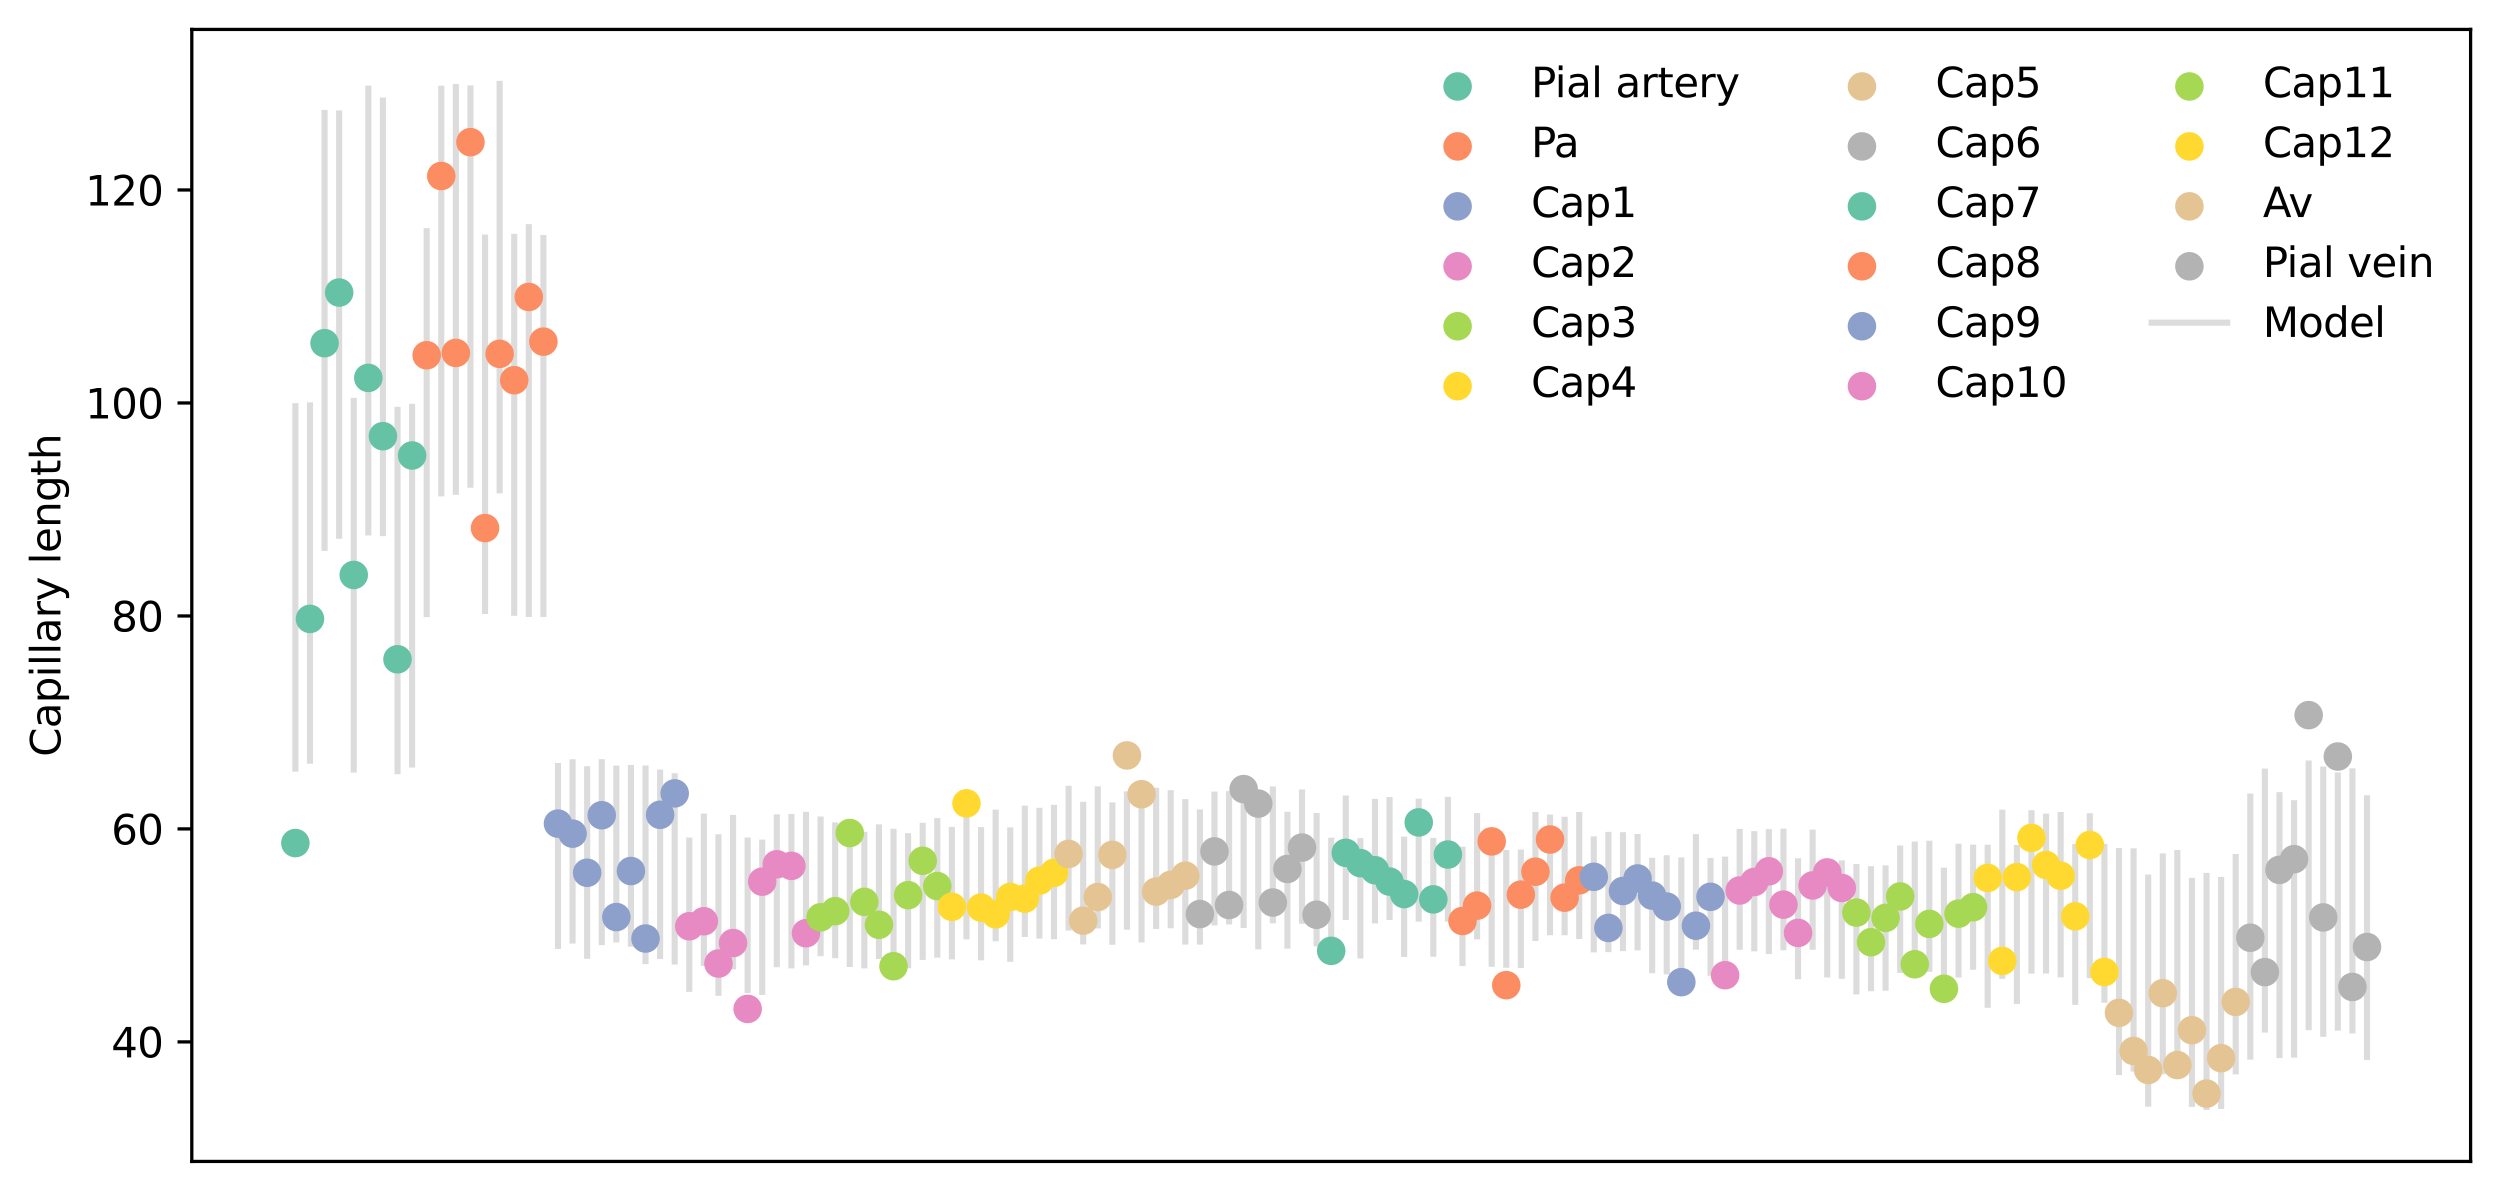 <?xml version="1.0" encoding="utf-8" standalone="no"?>
<!DOCTYPE svg PUBLIC "-//W3C//DTD SVG 1.1//EN"
  "http://www.w3.org/Graphics/SVG/1.1/DTD/svg11.dtd">
<svg xmlns:xlink="http://www.w3.org/1999/xlink" width="612.166pt" height="291.6pt" viewBox="0 0 612.166 291.6" xmlns="http://www.w3.org/2000/svg" version="1.1">
 <defs>
  <style type="text/css">*{stroke-linejoin: round; stroke-linecap: butt}</style>
 </defs>
 <g id="figure_1">
  <g id="patch_1">
   <path d="M 0 291.6 
L 612.166 291.6 
L 612.166 0 
L 0 0 
z
" style="fill: #ffffff"/>
  </g>
  <g id="axes_1">
   <g id="patch_2">
    <path d="M 46.966 284.4 
L 604.966 284.4 
L 604.966 7.2 
L 46.966 7.2 
z
" style="fill: #ffffff"/>
   </g>
   <g id="LineCollection_1">
    <path d="M 72.329 188.961 
L 72.329 98.718 
" clip-path="url(#p7b56c92066)" style="fill: none; stroke: #dcdcdc; stroke-width: 1.5"/>
    <path d="M 75.902 187.021 
L 75.902 98.519 
" clip-path="url(#p7b56c92066)" style="fill: none; stroke: #dcdcdc; stroke-width: 1.5"/>
    <path d="M 79.474 134.911 
L 79.474 26.918 
" clip-path="url(#p7b56c92066)" style="fill: none; stroke: #dcdcdc; stroke-width: 1.5"/>
    <path d="M 83.046 131.933 
L 83.046 27.039 
" clip-path="url(#p7b56c92066)" style="fill: none; stroke: #dcdcdc; stroke-width: 1.5"/>
    <path d="M 86.619 189.177 
L 86.619 97.402 
" clip-path="url(#p7b56c92066)" style="fill: none; stroke: #dcdcdc; stroke-width: 1.5"/>
    <path d="M 90.191 131.115 
L 90.191 20.971 
" clip-path="url(#p7b56c92066)" style="fill: none; stroke: #dcdcdc; stroke-width: 1.5"/>
    <path d="M 93.763 131.281 
L 93.763 23.882 
" clip-path="url(#p7b56c92066)" style="fill: none; stroke: #dcdcdc; stroke-width: 1.5"/>
    <path d="M 97.336 189.568 
L 97.336 99.605 
" clip-path="url(#p7b56c92066)" style="fill: none; stroke: #dcdcdc; stroke-width: 1.5"/>
    <path d="M 100.908 187.962 
L 100.908 98.878 
" clip-path="url(#p7b56c92066)" style="fill: none; stroke: #dcdcdc; stroke-width: 1.5"/>
   </g>
   <g id="LineCollection_2">
    <path d="M 104.48 151.119 
L 104.48 55.865 
" clip-path="url(#p7b56c92066)" style="fill: none; stroke: #dcdcdc; stroke-width: 1.5"/>
    <path d="M 108.053 121.547 
L 108.053 20.979 
" clip-path="url(#p7b56c92066)" style="fill: none; stroke: #dcdcdc; stroke-width: 1.5"/>
    <path d="M 111.625 121.144 
L 111.625 20.567 
" clip-path="url(#p7b56c92066)" style="fill: none; stroke: #dcdcdc; stroke-width: 1.5"/>
    <path d="M 115.197 119.425 
L 115.197 20.917 
" clip-path="url(#p7b56c92066)" style="fill: none; stroke: #dcdcdc; stroke-width: 1.5"/>
    <path d="M 118.77 150.342 
L 118.77 57.436 
" clip-path="url(#p7b56c92066)" style="fill: none; stroke: #dcdcdc; stroke-width: 1.5"/>
    <path d="M 122.342 120.822 
L 122.342 19.8 
" clip-path="url(#p7b56c92066)" style="fill: none; stroke: #dcdcdc; stroke-width: 1.5"/>
    <path d="M 125.914 150.787 
L 125.914 57.273 
" clip-path="url(#p7b56c92066)" style="fill: none; stroke: #dcdcdc; stroke-width: 1.5"/>
    <path d="M 129.487 151.083 
L 129.487 54.883 
" clip-path="url(#p7b56c92066)" style="fill: none; stroke: #dcdcdc; stroke-width: 1.5"/>
    <path d="M 133.059 151.07 
L 133.059 57.553 
" clip-path="url(#p7b56c92066)" style="fill: none; stroke: #dcdcdc; stroke-width: 1.5"/>
   </g>
   <g id="LineCollection_3">
    <path d="M 136.631 232.357 
L 136.631 186.822 
" clip-path="url(#p7b56c92066)" style="fill: none; stroke: #dcdcdc; stroke-width: 1.5"/>
    <path d="M 140.204 231.062 
L 140.204 185.92 
" clip-path="url(#p7b56c92066)" style="fill: none; stroke: #dcdcdc; stroke-width: 1.5"/>
    <path d="M 143.776 234.783 
L 143.776 187.622 
" clip-path="url(#p7b56c92066)" style="fill: none; stroke: #dcdcdc; stroke-width: 1.5"/>
    <path d="M 147.348 231.424 
L 147.348 185.883 
" clip-path="url(#p7b56c92066)" style="fill: none; stroke: #dcdcdc; stroke-width: 1.5"/>
    <path d="M 150.921 230.777 
L 150.921 187.474 
" clip-path="url(#p7b56c92066)" style="fill: none; stroke: #dcdcdc; stroke-width: 1.5"/>
    <path d="M 154.493 231.824 
L 154.493 187.307 
" clip-path="url(#p7b56c92066)" style="fill: none; stroke: #dcdcdc; stroke-width: 1.5"/>
    <path d="M 158.065 236.091 
L 158.065 187.44 
" clip-path="url(#p7b56c92066)" style="fill: none; stroke: #dcdcdc; stroke-width: 1.5"/>
    <path d="M 161.638 234.836 
L 161.638 188.438 
" clip-path="url(#p7b56c92066)" style="fill: none; stroke: #dcdcdc; stroke-width: 1.5"/>
    <path d="M 165.21 236.187 
L 165.21 189.333 
" clip-path="url(#p7b56c92066)" style="fill: none; stroke: #dcdcdc; stroke-width: 1.5"/>
   </g>
   <g id="LineCollection_4">
    <path d="M 168.783 242.881 
L 168.783 205.077 
" clip-path="url(#p7b56c92066)" style="fill: none; stroke: #dcdcdc; stroke-width: 1.5"/>
    <path d="M 172.355 236.52 
L 172.355 199.199 
" clip-path="url(#p7b56c92066)" style="fill: none; stroke: #dcdcdc; stroke-width: 1.5"/>
    <path d="M 175.927 243.842 
L 175.927 204.282 
" clip-path="url(#p7b56c92066)" style="fill: none; stroke: #dcdcdc; stroke-width: 1.5"/>
    <path d="M 179.5 237.39 
L 179.5 199.527 
" clip-path="url(#p7b56c92066)" style="fill: none; stroke: #dcdcdc; stroke-width: 1.5"/>
    <path d="M 183.072 243.146 
L 183.072 205.064 
" clip-path="url(#p7b56c92066)" style="fill: none; stroke: #dcdcdc; stroke-width: 1.5"/>
    <path d="M 186.644 243.631 
L 186.644 205.598 
" clip-path="url(#p7b56c92066)" style="fill: none; stroke: #dcdcdc; stroke-width: 1.5"/>
    <path d="M 190.217 236.834 
L 190.217 199.4 
" clip-path="url(#p7b56c92066)" style="fill: none; stroke: #dcdcdc; stroke-width: 1.5"/>
    <path d="M 193.789 237.132 
L 193.789 199.341 
" clip-path="url(#p7b56c92066)" style="fill: none; stroke: #dcdcdc; stroke-width: 1.5"/>
    <path d="M 197.361 236.4 
L 197.361 198.781 
" clip-path="url(#p7b56c92066)" style="fill: none; stroke: #dcdcdc; stroke-width: 1.5"/>
   </g>
   <g id="LineCollection_5">
    <path d="M 200.934 234.14 
L 200.934 199.94 
" clip-path="url(#p7b56c92066)" style="fill: none; stroke: #dcdcdc; stroke-width: 1.5"/>
    <path d="M 204.506 234.625 
L 204.506 201.368 
" clip-path="url(#p7b56c92066)" style="fill: none; stroke: #dcdcdc; stroke-width: 1.5"/>
    <path d="M 208.078 236.792 
L 208.078 204.103 
" clip-path="url(#p7b56c92066)" style="fill: none; stroke: #dcdcdc; stroke-width: 1.5"/>
    <path d="M 211.651 237.126 
L 211.651 203.686 
" clip-path="url(#p7b56c92066)" style="fill: none; stroke: #dcdcdc; stroke-width: 1.5"/>
    <path d="M 215.223 234.823 
L 215.223 201.846 
" clip-path="url(#p7b56c92066)" style="fill: none; stroke: #dcdcdc; stroke-width: 1.5"/>
    <path d="M 218.795 236.579 
L 218.795 202.953 
" clip-path="url(#p7b56c92066)" style="fill: none; stroke: #dcdcdc; stroke-width: 1.5"/>
    <path d="M 222.368 237.075 
L 222.368 204.027 
" clip-path="url(#p7b56c92066)" style="fill: none; stroke: #dcdcdc; stroke-width: 1.5"/>
    <path d="M 225.94 235.048 
L 225.94 201.482 
" clip-path="url(#p7b56c92066)" style="fill: none; stroke: #dcdcdc; stroke-width: 1.5"/>
    <path d="M 229.512 234.506 
L 229.512 200.323 
" clip-path="url(#p7b56c92066)" style="fill: none; stroke: #dcdcdc; stroke-width: 1.5"/>
   </g>
   <g id="LineCollection_6">
    <path d="M 233.085 234.93 
L 233.085 202.487 
" clip-path="url(#p7b56c92066)" style="fill: none; stroke: #dcdcdc; stroke-width: 1.5"/>
    <path d="M 236.657 230.006 
L 236.657 197.438 
" clip-path="url(#p7b56c92066)" style="fill: none; stroke: #dcdcdc; stroke-width: 1.5"/>
    <path d="M 240.229 235.157 
L 240.229 202.539 
" clip-path="url(#p7b56c92066)" style="fill: none; stroke: #dcdcdc; stroke-width: 1.5"/>
    <path d="M 243.802 230.484 
L 243.802 198.257 
" clip-path="url(#p7b56c92066)" style="fill: none; stroke: #dcdcdc; stroke-width: 1.5"/>
    <path d="M 247.374 235.519 
L 247.374 202.581 
" clip-path="url(#p7b56c92066)" style="fill: none; stroke: #dcdcdc; stroke-width: 1.5"/>
    <path d="M 250.946 229.443 
L 250.946 197.27 
" clip-path="url(#p7b56c92066)" style="fill: none; stroke: #dcdcdc; stroke-width: 1.5"/>
    <path d="M 254.519 229.839 
L 254.519 197.807 
" clip-path="url(#p7b56c92066)" style="fill: none; stroke: #dcdcdc; stroke-width: 1.5"/>
    <path d="M 258.091 229.971 
L 258.091 197.091 
" clip-path="url(#p7b56c92066)" style="fill: none; stroke: #dcdcdc; stroke-width: 1.5"/>
   </g>
   <g id="LineCollection_7">
    <path d="M 261.663 227.854 
L 261.663 192.407 
" clip-path="url(#p7b56c92066)" style="fill: none; stroke: #dcdcdc; stroke-width: 1.5"/>
    <path d="M 265.236 231.256 
L 265.236 196.336 
" clip-path="url(#p7b56c92066)" style="fill: none; stroke: #dcdcdc; stroke-width: 1.5"/>
    <path d="M 268.808 227.343 
L 268.808 192.542 
" clip-path="url(#p7b56c92066)" style="fill: none; stroke: #dcdcdc; stroke-width: 1.5"/>
    <path d="M 272.38 231.353 
L 272.38 196.485 
" clip-path="url(#p7b56c92066)" style="fill: none; stroke: #dcdcdc; stroke-width: 1.5"/>
    <path d="M 275.953 227.667 
L 275.953 193.77 
" clip-path="url(#p7b56c92066)" style="fill: none; stroke: #dcdcdc; stroke-width: 1.5"/>
    <path d="M 279.525 230.778 
L 279.525 196.866 
" clip-path="url(#p7b56c92066)" style="fill: none; stroke: #dcdcdc; stroke-width: 1.5"/>
    <path d="M 283.098 227.464 
L 283.098 192.897 
" clip-path="url(#p7b56c92066)" style="fill: none; stroke: #dcdcdc; stroke-width: 1.5"/>
    <path d="M 286.67 227.301 
L 286.67 193.48 
" clip-path="url(#p7b56c92066)" style="fill: none; stroke: #dcdcdc; stroke-width: 1.5"/>
    <path d="M 290.242 231.301 
L 290.242 195.685 
" clip-path="url(#p7b56c92066)" style="fill: none; stroke: #dcdcdc; stroke-width: 1.5"/>
   </g>
   <g id="LineCollection_8">
    <path d="M 293.815 231.325 
L 293.815 198.188 
" clip-path="url(#p7b56c92066)" style="fill: none; stroke: #dcdcdc; stroke-width: 1.5"/>
    <path d="M 297.387 226.619 
L 297.387 193.824 
" clip-path="url(#p7b56c92066)" style="fill: none; stroke: #dcdcdc; stroke-width: 1.5"/>
    <path d="M 300.959 226.371 
L 300.959 193.715 
" clip-path="url(#p7b56c92066)" style="fill: none; stroke: #dcdcdc; stroke-width: 1.5"/>
    <path d="M 304.532 227.235 
L 304.532 194.01 
" clip-path="url(#p7b56c92066)" style="fill: none; stroke: #dcdcdc; stroke-width: 1.5"/>
    <path d="M 308.104 232.466 
L 308.104 198.643 
" clip-path="url(#p7b56c92066)" style="fill: none; stroke: #dcdcdc; stroke-width: 1.5"/>
    <path d="M 311.676 226.09 
L 311.676 192.581 
" clip-path="url(#p7b56c92066)" style="fill: none; stroke: #dcdcdc; stroke-width: 1.5"/>
    <path d="M 315.249 232.298 
L 315.249 198.769 
" clip-path="url(#p7b56c92066)" style="fill: none; stroke: #dcdcdc; stroke-width: 1.5"/>
    <path d="M 318.821 226.21 
L 318.821 193.318 
" clip-path="url(#p7b56c92066)" style="fill: none; stroke: #dcdcdc; stroke-width: 1.5"/>
    <path d="M 322.393 231.738 
L 322.393 199.076 
" clip-path="url(#p7b56c92066)" style="fill: none; stroke: #dcdcdc; stroke-width: 1.5"/>
   </g>
   <g id="LineCollection_9">
    <path d="M 325.966 234.396 
L 325.966 205.112 
" clip-path="url(#p7b56c92066)" style="fill: none; stroke: #dcdcdc; stroke-width: 1.5"/>
    <path d="M 329.538 225.276 
L 329.538 194.793 
" clip-path="url(#p7b56c92066)" style="fill: none; stroke: #dcdcdc; stroke-width: 1.5"/>
    <path d="M 333.11 234.705 
L 333.11 205.228 
" clip-path="url(#p7b56c92066)" style="fill: none; stroke: #dcdcdc; stroke-width: 1.5"/>
    <path d="M 336.683 226.131 
L 336.683 195.619 
" clip-path="url(#p7b56c92066)" style="fill: none; stroke: #dcdcdc; stroke-width: 1.5"/>
    <path d="M 340.255 225.259 
L 340.255 195.174 
" clip-path="url(#p7b56c92066)" style="fill: none; stroke: #dcdcdc; stroke-width: 1.5"/>
    <path d="M 343.827 234.325 
L 343.827 204.854 
" clip-path="url(#p7b56c92066)" style="fill: none; stroke: #dcdcdc; stroke-width: 1.5"/>
    <path d="M 347.4 225.69 
L 347.4 195.572 
" clip-path="url(#p7b56c92066)" style="fill: none; stroke: #dcdcdc; stroke-width: 1.5"/>
    <path d="M 350.972 234.273 
L 350.972 205.166 
" clip-path="url(#p7b56c92066)" style="fill: none; stroke: #dcdcdc; stroke-width: 1.5"/>
    <path d="M 354.544 225.701 
L 354.544 195.124 
" clip-path="url(#p7b56c92066)" style="fill: none; stroke: #dcdcdc; stroke-width: 1.5"/>
   </g>
   <g id="LineCollection_10">
    <path d="M 358.117 236.554 
L 358.117 207.326 
" clip-path="url(#p7b56c92066)" style="fill: none; stroke: #dcdcdc; stroke-width: 1.5"/>
    <path d="M 361.689 230.03 
L 361.689 199.086 
" clip-path="url(#p7b56c92066)" style="fill: none; stroke: #dcdcdc; stroke-width: 1.5"/>
    <path d="M 365.261 236.744 
L 365.261 207.338 
" clip-path="url(#p7b56c92066)" style="fill: none; stroke: #dcdcdc; stroke-width: 1.5"/>
    <path d="M 368.834 236.958 
L 368.834 208.121 
" clip-path="url(#p7b56c92066)" style="fill: none; stroke: #dcdcdc; stroke-width: 1.5"/>
    <path d="M 372.406 237.028 
L 372.406 208.017 
" clip-path="url(#p7b56c92066)" style="fill: none; stroke: #dcdcdc; stroke-width: 1.5"/>
    <path d="M 375.978 230.42 
L 375.978 198.835 
" clip-path="url(#p7b56c92066)" style="fill: none; stroke: #dcdcdc; stroke-width: 1.5"/>
    <path d="M 379.551 229.011 
L 379.551 199.456 
" clip-path="url(#p7b56c92066)" style="fill: none; stroke: #dcdcdc; stroke-width: 1.5"/>
    <path d="M 383.123 229.008 
L 383.123 199.992 
" clip-path="url(#p7b56c92066)" style="fill: none; stroke: #dcdcdc; stroke-width: 1.5"/>
    <path d="M 386.695 229.932 
L 386.695 198.811 
" clip-path="url(#p7b56c92066)" style="fill: none; stroke: #dcdcdc; stroke-width: 1.5"/>
   </g>
   <g id="LineCollection_11">
    <path d="M 390.268 233.203 
L 390.268 204.792 
" clip-path="url(#p7b56c92066)" style="fill: none; stroke: #dcdcdc; stroke-width: 1.5"/>
    <path d="M 393.84 233.141 
L 393.84 203.699 
" clip-path="url(#p7b56c92066)" style="fill: none; stroke: #dcdcdc; stroke-width: 1.5"/>
    <path d="M 397.412 232.904 
L 397.412 203.779 
" clip-path="url(#p7b56c92066)" style="fill: none; stroke: #dcdcdc; stroke-width: 1.5"/>
    <path d="M 400.985 232.705 
L 400.985 204.223 
" clip-path="url(#p7b56c92066)" style="fill: none; stroke: #dcdcdc; stroke-width: 1.5"/>
    <path d="M 404.557 238.323 
L 404.557 210.035 
" clip-path="url(#p7b56c92066)" style="fill: none; stroke: #dcdcdc; stroke-width: 1.5"/>
    <path d="M 408.13 238.6 
L 408.13 209.433 
" clip-path="url(#p7b56c92066)" style="fill: none; stroke: #dcdcdc; stroke-width: 1.5"/>
    <path d="M 411.702 238.439 
L 411.702 209.949 
" clip-path="url(#p7b56c92066)" style="fill: none; stroke: #dcdcdc; stroke-width: 1.5"/>
    <path d="M 415.274 232.564 
L 415.274 204.251 
" clip-path="url(#p7b56c92066)" style="fill: none; stroke: #dcdcdc; stroke-width: 1.5"/>
    <path d="M 418.847 238.931 
L 418.847 210.085 
" clip-path="url(#p7b56c92066)" style="fill: none; stroke: #dcdcdc; stroke-width: 1.5"/>
   </g>
   <g id="LineCollection_12">
    <path d="M 422.419 239.843 
L 422.419 209.759 
" clip-path="url(#p7b56c92066)" style="fill: none; stroke: #dcdcdc; stroke-width: 1.5"/>
    <path d="M 425.991 232.567 
L 425.991 202.963 
" clip-path="url(#p7b56c92066)" style="fill: none; stroke: #dcdcdc; stroke-width: 1.5"/>
    <path d="M 429.564 232.942 
L 429.564 203.523 
" clip-path="url(#p7b56c92066)" style="fill: none; stroke: #dcdcdc; stroke-width: 1.5"/>
    <path d="M 433.136 233.625 
L 433.136 203.022 
" clip-path="url(#p7b56c92066)" style="fill: none; stroke: #dcdcdc; stroke-width: 1.5"/>
    <path d="M 436.708 232.688 
L 436.708 202.907 
" clip-path="url(#p7b56c92066)" style="fill: none; stroke: #dcdcdc; stroke-width: 1.5"/>
    <path d="M 440.281 239.792 
L 440.281 210.168 
" clip-path="url(#p7b56c92066)" style="fill: none; stroke: #dcdcdc; stroke-width: 1.5"/>
    <path d="M 443.853 232.577 
L 443.853 203.134 
" clip-path="url(#p7b56c92066)" style="fill: none; stroke: #dcdcdc; stroke-width: 1.5"/>
    <path d="M 447.425 239.355 
L 447.425 210.457 
" clip-path="url(#p7b56c92066)" style="fill: none; stroke: #dcdcdc; stroke-width: 1.5"/>
    <path d="M 450.998 239.669 
L 450.998 210.662 
" clip-path="url(#p7b56c92066)" style="fill: none; stroke: #dcdcdc; stroke-width: 1.5"/>
   </g>
   <g id="LineCollection_13">
    <path d="M 454.57 243.516 
L 454.57 211.551 
" clip-path="url(#p7b56c92066)" style="fill: none; stroke: #dcdcdc; stroke-width: 1.5"/>
    <path d="M 458.142 242.714 
L 458.142 212.108 
" clip-path="url(#p7b56c92066)" style="fill: none; stroke: #dcdcdc; stroke-width: 1.5"/>
    <path d="M 461.715 242.592 
L 461.715 211.887 
" clip-path="url(#p7b56c92066)" style="fill: none; stroke: #dcdcdc; stroke-width: 1.5"/>
    <path d="M 465.287 238.233 
L 465.287 207.024 
" clip-path="url(#p7b56c92066)" style="fill: none; stroke: #dcdcdc; stroke-width: 1.5"/>
    <path d="M 468.859 237.574 
L 468.859 206.07 
" clip-path="url(#p7b56c92066)" style="fill: none; stroke: #dcdcdc; stroke-width: 1.5"/>
    <path d="M 472.432 237.969 
L 472.432 205.873 
" clip-path="url(#p7b56c92066)" style="fill: none; stroke: #dcdcdc; stroke-width: 1.5"/>
    <path d="M 476.004 243.275 
L 476.004 212.459 
" clip-path="url(#p7b56c92066)" style="fill: none; stroke: #dcdcdc; stroke-width: 1.5"/>
    <path d="M 479.576 239.362 
L 479.576 206.596 
" clip-path="url(#p7b56c92066)" style="fill: none; stroke: #dcdcdc; stroke-width: 1.5"/>
    <path d="M 483.149 237.458 
L 483.149 206.819 
" clip-path="url(#p7b56c92066)" style="fill: none; stroke: #dcdcdc; stroke-width: 1.5"/>
   </g>
   <g id="LineCollection_14">
    <path d="M 486.721 246.779 
L 486.721 206.847 
" clip-path="url(#p7b56c92066)" style="fill: none; stroke: #dcdcdc; stroke-width: 1.5"/>
    <path d="M 490.293 239.698 
L 490.293 198.261 
" clip-path="url(#p7b56c92066)" style="fill: none; stroke: #dcdcdc; stroke-width: 1.5"/>
    <path d="M 493.866 245.867 
L 493.866 206.903 
" clip-path="url(#p7b56c92066)" style="fill: none; stroke: #dcdcdc; stroke-width: 1.5"/>
    <path d="M 497.438 238.423 
L 497.438 198.383 
" clip-path="url(#p7b56c92066)" style="fill: none; stroke: #dcdcdc; stroke-width: 1.5"/>
    <path d="M 501.01 238.389 
L 501.01 199.219 
" clip-path="url(#p7b56c92066)" style="fill: none; stroke: #dcdcdc; stroke-width: 1.5"/>
    <path d="M 504.583 239.332 
L 504.583 198.827 
" clip-path="url(#p7b56c92066)" style="fill: none; stroke: #dcdcdc; stroke-width: 1.5"/>
    <path d="M 508.155 246.065 
L 508.155 206.66 
" clip-path="url(#p7b56c92066)" style="fill: none; stroke: #dcdcdc; stroke-width: 1.5"/>
    <path d="M 511.727 239.535 
L 511.727 199.134 
" clip-path="url(#p7b56c92066)" style="fill: none; stroke: #dcdcdc; stroke-width: 1.5"/>
    <path d="M 515.3 245.557 
L 515.3 206.637 
" clip-path="url(#p7b56c92066)" style="fill: none; stroke: #dcdcdc; stroke-width: 1.5"/>
   </g>
   <g id="LineCollection_15">
    <path d="M 518.872 263.255 
L 518.872 207.654 
" clip-path="url(#p7b56c92066)" style="fill: none; stroke: #dcdcdc; stroke-width: 1.5"/>
    <path d="M 522.444 262.382 
L 522.444 207.725 
" clip-path="url(#p7b56c92066)" style="fill: none; stroke: #dcdcdc; stroke-width: 1.5"/>
    <path d="M 526.017 270.988 
L 526.017 214.138 
" clip-path="url(#p7b56c92066)" style="fill: none; stroke: #dcdcdc; stroke-width: 1.5"/>
    <path d="M 529.589 263.049 
L 529.589 208.966 
" clip-path="url(#p7b56c92066)" style="fill: none; stroke: #dcdcdc; stroke-width: 1.5"/>
    <path d="M 533.162 263.251 
L 533.162 208.144 
" clip-path="url(#p7b56c92066)" style="fill: none; stroke: #dcdcdc; stroke-width: 1.5"/>
    <path d="M 536.734 271.057 
L 536.734 214.95 
" clip-path="url(#p7b56c92066)" style="fill: none; stroke: #dcdcdc; stroke-width: 1.5"/>
    <path d="M 540.306 271.8 
L 540.306 213.736 
" clip-path="url(#p7b56c92066)" style="fill: none; stroke: #dcdcdc; stroke-width: 1.5"/>
    <path d="M 543.879 271.54 
L 543.879 214.72 
" clip-path="url(#p7b56c92066)" style="fill: none; stroke: #dcdcdc; stroke-width: 1.5"/>
    <path d="M 547.451 263.088 
L 547.451 209.121 
" clip-path="url(#p7b56c92066)" style="fill: none; stroke: #dcdcdc; stroke-width: 1.5"/>
   </g>
   <g id="LineCollection_16">
    <path d="M 551.023 259.477 
L 551.023 194.315 
" clip-path="url(#p7b56c92066)" style="fill: none; stroke: #dcdcdc; stroke-width: 1.5"/>
    <path d="M 554.596 252.846 
L 554.596 188.212 
" clip-path="url(#p7b56c92066)" style="fill: none; stroke: #dcdcdc; stroke-width: 1.5"/>
    <path d="M 558.168 259.096 
L 558.168 193.96 
" clip-path="url(#p7b56c92066)" style="fill: none; stroke: #dcdcdc; stroke-width: 1.5"/>
    <path d="M 561.74 258.991 
L 561.74 195.945 
" clip-path="url(#p7b56c92066)" style="fill: none; stroke: #dcdcdc; stroke-width: 1.5"/>
    <path d="M 565.313 252.264 
L 565.313 186.232 
" clip-path="url(#p7b56c92066)" style="fill: none; stroke: #dcdcdc; stroke-width: 1.5"/>
    <path d="M 568.885 253.885 
L 568.885 187.695 
" clip-path="url(#p7b56c92066)" style="fill: none; stroke: #dcdcdc; stroke-width: 1.5"/>
    <path d="M 572.457 252.373 
L 572.457 189.158 
" clip-path="url(#p7b56c92066)" style="fill: none; stroke: #dcdcdc; stroke-width: 1.5"/>
    <path d="M 576.03 253.064 
L 576.03 188.142 
" clip-path="url(#p7b56c92066)" style="fill: none; stroke: #dcdcdc; stroke-width: 1.5"/>
    <path d="M 579.602 259.574 
L 579.602 194.738 
" clip-path="url(#p7b56c92066)" style="fill: none; stroke: #dcdcdc; stroke-width: 1.5"/>
   </g>
   <g id="PathCollection_1">
    <defs>
     <path id="m3720775d80" d="M 0 3 
C 0.796 3 1.559 2.684 2.121 2.121 
C 2.684 1.559 3 0.796 3 0 
C 3 -0.796 2.684 -1.559 2.121 -2.121 
C 1.559 -2.684 0.796 -3 0 -3 
C -0.796 -3 -1.559 -2.684 -2.121 -2.121 
C -2.684 -1.559 -3 -0.796 -3 0 
C -3 0.796 -2.684 1.559 -2.121 2.121 
C -1.559 2.684 -0.796 3 0 3 
z
" style="stroke: #66c2a5"/>
    </defs>
    <g clip-path="url(#p7b56c92066)">
     <use xlink:href="#m3720775d80" x="86.619" y="140.785" style="fill: #66c2a5; stroke: #66c2a5"/>
     <use xlink:href="#m3720775d80" x="100.908" y="111.535" style="fill: #66c2a5; stroke: #66c2a5"/>
     <use xlink:href="#m3720775d80" x="97.336" y="161.435" style="fill: #66c2a5; stroke: #66c2a5"/>
     <use xlink:href="#m3720775d80" x="93.763" y="106.809" style="fill: #66c2a5; stroke: #66c2a5"/>
     <use xlink:href="#m3720775d80" x="72.329" y="206.442" style="fill: #66c2a5; stroke: #66c2a5"/>
     <use xlink:href="#m3720775d80" x="90.191" y="92.532" style="fill: #66c2a5; stroke: #66c2a5"/>
     <use xlink:href="#m3720775d80" x="83.046" y="71.631" style="fill: #66c2a5; stroke: #66c2a5"/>
     <use xlink:href="#m3720775d80" x="79.474" y="84.032" style="fill: #66c2a5; stroke: #66c2a5"/>
     <use xlink:href="#m3720775d80" x="75.902" y="151.548" style="fill: #66c2a5; stroke: #66c2a5"/>
    </g>
   </g>
   <g id="PathCollection_2">
    <defs>
     <path id="m1d39be2927" d="M 0 3 
C 0.796 3 1.559 2.684 2.121 2.121 
C 2.684 1.559 3 0.796 3 0 
C 3 -0.796 2.684 -1.559 2.121 -2.121 
C 1.559 -2.684 0.796 -3 0 -3 
C -0.796 -3 -1.559 -2.684 -2.121 -2.121 
C -2.684 -1.559 -3 -0.796 -3 0 
C -3 0.796 -2.684 1.559 -2.121 2.121 
C -1.559 2.684 -0.796 3 0 3 
z
" style="stroke: #fc8d62"/>
    </defs>
    <g clip-path="url(#p7b56c92066)">
     <use xlink:href="#m1d39be2927" x="129.487" y="72.718" style="fill: #fc8d62; stroke: #fc8d62"/>
     <use xlink:href="#m1d39be2927" x="133.059" y="83.656" style="fill: #fc8d62; stroke: #fc8d62"/>
     <use xlink:href="#m1d39be2927" x="125.914" y="93.101" style="fill: #fc8d62; stroke: #fc8d62"/>
     <use xlink:href="#m1d39be2927" x="122.342" y="86.647" style="fill: #fc8d62; stroke: #fc8d62"/>
     <use xlink:href="#m1d39be2927" x="118.77" y="129.307" style="fill: #fc8d62; stroke: #fc8d62"/>
     <use xlink:href="#m1d39be2927" x="115.197" y="34.812" style="fill: #fc8d62; stroke: #fc8d62"/>
     <use xlink:href="#m1d39be2927" x="111.625" y="86.419" style="fill: #fc8d62; stroke: #fc8d62"/>
     <use xlink:href="#m1d39be2927" x="108.053" y="43.101" style="fill: #fc8d62; stroke: #fc8d62"/>
     <use xlink:href="#m1d39be2927" x="104.48" y="86.99" style="fill: #fc8d62; stroke: #fc8d62"/>
    </g>
   </g>
   <g id="PathCollection_3">
    <defs>
     <path id="m2c53bdc6f1" d="M 0 3 
C 0.796 3 1.559 2.684 2.121 2.121 
C 2.684 1.559 3 0.796 3 0 
C 3 -0.796 2.684 -1.559 2.121 -2.121 
C 1.559 -2.684 0.796 -3 0 -3 
C -0.796 -3 -1.559 -2.684 -2.121 -2.121 
C -2.684 -1.559 -3 -0.796 -3 0 
C -3 0.796 -2.684 1.559 -2.121 2.121 
C -1.559 2.684 -0.796 3 0 3 
z
" style="stroke: #8da0cb"/>
    </defs>
    <g clip-path="url(#p7b56c92066)">
     <use xlink:href="#m2c53bdc6f1" x="140.204" y="204.132" style="fill: #8da0cb; stroke: #8da0cb"/>
     <use xlink:href="#m2c53bdc6f1" x="136.631" y="201.677" style="fill: #8da0cb; stroke: #8da0cb"/>
     <use xlink:href="#m2c53bdc6f1" x="154.493" y="213.287" style="fill: #8da0cb; stroke: #8da0cb"/>
     <use xlink:href="#m2c53bdc6f1" x="143.776" y="213.709" style="fill: #8da0cb; stroke: #8da0cb"/>
     <use xlink:href="#m2c53bdc6f1" x="147.348" y="199.625" style="fill: #8da0cb; stroke: #8da0cb"/>
     <use xlink:href="#m2c53bdc6f1" x="165.21" y="194.272" style="fill: #8da0cb; stroke: #8da0cb"/>
     <use xlink:href="#m2c53bdc6f1" x="158.065" y="229.812" style="fill: #8da0cb; stroke: #8da0cb"/>
     <use xlink:href="#m2c53bdc6f1" x="161.638" y="199.514" style="fill: #8da0cb; stroke: #8da0cb"/>
     <use xlink:href="#m2c53bdc6f1" x="150.921" y="224.559" style="fill: #8da0cb; stroke: #8da0cb"/>
    </g>
   </g>
   <g id="PathCollection_4">
    <defs>
     <path id="m35ffded7c9" d="M 0 3 
C 0.796 3 1.559 2.684 2.121 2.121 
C 2.684 1.559 3 0.796 3 0 
C 3 -0.796 2.684 -1.559 2.121 -2.121 
C 1.559 -2.684 0.796 -3 0 -3 
C -0.796 -3 -1.559 -2.684 -2.121 -2.121 
C -2.684 -1.559 -3 -0.796 -3 0 
C -3 0.796 -2.684 1.559 -2.121 2.121 
C -1.559 2.684 -0.796 3 0 3 
z
" style="stroke: #e78ac3"/>
    </defs>
    <g clip-path="url(#p7b56c92066)">
     <use xlink:href="#m35ffded7c9" x="190.217" y="211.633" style="fill: #e78ac3; stroke: #e78ac3"/>
     <use xlink:href="#m35ffded7c9" x="197.361" y="228.515" style="fill: #e78ac3; stroke: #e78ac3"/>
     <use xlink:href="#m35ffded7c9" x="172.355" y="225.581" style="fill: #e78ac3; stroke: #e78ac3"/>
     <use xlink:href="#m35ffded7c9" x="183.072" y="247.049" style="fill: #e78ac3; stroke: #e78ac3"/>
     <use xlink:href="#m35ffded7c9" x="193.789" y="212.026" style="fill: #e78ac3; stroke: #e78ac3"/>
     <use xlink:href="#m35ffded7c9" x="168.783" y="226.807" style="fill: #e78ac3; stroke: #e78ac3"/>
     <use xlink:href="#m35ffded7c9" x="175.927" y="235.939" style="fill: #e78ac3; stroke: #e78ac3"/>
     <use xlink:href="#m35ffded7c9" x="186.644" y="215.891" style="fill: #e78ac3; stroke: #e78ac3"/>
     <use xlink:href="#m35ffded7c9" x="179.5" y="230.916" style="fill: #e78ac3; stroke: #e78ac3"/>
    </g>
   </g>
   <g id="PathCollection_5">
    <defs>
     <path id="md6aa546987" d="M 0 3 
C 0.796 3 1.559 2.684 2.121 2.121 
C 2.684 1.559 3 0.796 3 0 
C 3 -0.796 2.684 -1.559 2.121 -2.121 
C 1.559 -2.684 0.796 -3 0 -3 
C -0.796 -3 -1.559 -2.684 -2.121 -2.121 
C -2.684 -1.559 -3 -0.796 -3 0 
C -3 0.796 -2.684 1.559 -2.121 2.121 
C -1.559 2.684 -0.796 3 0 3 
z
" style="stroke: #a6d854"/>
    </defs>
    <g clip-path="url(#p7b56c92066)">
     <use xlink:href="#md6aa546987" x="225.94" y="210.786" style="fill: #a6d854; stroke: #a6d854"/>
     <use xlink:href="#md6aa546987" x="229.512" y="216.97" style="fill: #a6d854; stroke: #a6d854"/>
     <use xlink:href="#md6aa546987" x="200.934" y="224.62" style="fill: #a6d854; stroke: #a6d854"/>
     <use xlink:href="#md6aa546987" x="208.078" y="203.98" style="fill: #a6d854; stroke: #a6d854"/>
     <use xlink:href="#md6aa546987" x="204.506" y="223.117" style="fill: #a6d854; stroke: #a6d854"/>
     <use xlink:href="#md6aa546987" x="211.651" y="220.839" style="fill: #a6d854; stroke: #a6d854"/>
     <use xlink:href="#md6aa546987" x="218.795" y="236.596" style="fill: #a6d854; stroke: #a6d854"/>
     <use xlink:href="#md6aa546987" x="222.368" y="219.198" style="fill: #a6d854; stroke: #a6d854"/>
     <use xlink:href="#md6aa546987" x="215.223" y="226.443" style="fill: #a6d854; stroke: #a6d854"/>
    </g>
   </g>
   <g id="PathCollection_6">
    <defs>
     <path id="m9e850136be" d="M 0 3 
C 0.796 3 1.559 2.684 2.121 2.121 
C 2.684 1.559 3 0.796 3 0 
C 3 -0.796 2.684 -1.559 2.121 -2.121 
C 1.559 -2.684 0.796 -3 0 -3 
C -0.796 -3 -1.559 -2.684 -2.121 -2.121 
C -2.684 -1.559 -3 -0.796 -3 0 
C -3 0.796 -2.684 1.559 -2.121 2.121 
C -1.559 2.684 -0.796 3 0 3 
z
" style="stroke: #ffd92f"/>
    </defs>
    <g clip-path="url(#p7b56c92066)">
     <use xlink:href="#m9e850136be" x="243.802" y="223.878" style="fill: #ffd92f; stroke: #ffd92f"/>
     <use xlink:href="#m9e850136be" x="236.657" y="196.714" style="fill: #ffd92f; stroke: #ffd92f"/>
     <use xlink:href="#m9e850136be" x="258.091" y="213.726" style="fill: #ffd92f; stroke: #ffd92f"/>
     <use xlink:href="#m9e850136be" x="247.374" y="219.645" style="fill: #ffd92f; stroke: #ffd92f"/>
     <use xlink:href="#m9e850136be" x="250.946" y="220.043" style="fill: #ffd92f; stroke: #ffd92f"/>
     <use xlink:href="#m9e850136be" x="240.229" y="222.235" style="fill: #ffd92f; stroke: #ffd92f"/>
     <use xlink:href="#m9e850136be" x="233.085" y="222.047" style="fill: #ffd92f; stroke: #ffd92f"/>
     <use xlink:href="#m9e850136be" x="254.519" y="215.651" style="fill: #ffd92f; stroke: #ffd92f"/>
    </g>
   </g>
   <g id="PathCollection_7">
    <defs>
     <path id="m54ea1d0e70" d="M 0 3 
C 0.796 3 1.559 2.684 2.121 2.121 
C 2.684 1.559 3 0.796 3 0 
C 3 -0.796 2.684 -1.559 2.121 -2.121 
C 1.559 -2.684 0.796 -3 0 -3 
C -0.796 -3 -1.559 -2.684 -2.121 -2.121 
C -2.684 -1.559 -3 -0.796 -3 0 
C -3 0.796 -2.684 1.559 -2.121 2.121 
C -1.559 2.684 -0.796 3 0 3 
z
" style="stroke: #e5c494"/>
    </defs>
    <g clip-path="url(#p7b56c92066)">
     <use xlink:href="#m54ea1d0e70" x="261.663" y="209.094" style="fill: #e5c494; stroke: #e5c494"/>
     <use xlink:href="#m54ea1d0e70" x="275.953" y="184.978" style="fill: #e5c494; stroke: #e5c494"/>
     <use xlink:href="#m54ea1d0e70" x="286.67" y="216.676" style="fill: #e5c494; stroke: #e5c494"/>
     <use xlink:href="#m54ea1d0e70" x="290.242" y="214.421" style="fill: #e5c494; stroke: #e5c494"/>
     <use xlink:href="#m54ea1d0e70" x="268.808" y="219.657" style="fill: #e5c494; stroke: #e5c494"/>
     <use xlink:href="#m54ea1d0e70" x="265.236" y="225.444" style="fill: #e5c494; stroke: #e5c494"/>
     <use xlink:href="#m54ea1d0e70" x="272.38" y="209.329" style="fill: #e5c494; stroke: #e5c494"/>
     <use xlink:href="#m54ea1d0e70" x="279.525" y="194.481" style="fill: #e5c494; stroke: #e5c494"/>
     <use xlink:href="#m54ea1d0e70" x="283.098" y="218.333" style="fill: #e5c494; stroke: #e5c494"/>
    </g>
   </g>
   <g id="PathCollection_8">
    <defs>
     <path id="mb53b7a9697" d="M 0 3 
C 0.796 3 1.559 2.684 2.121 2.121 
C 2.684 1.559 3 0.796 3 0 
C 3 -0.796 2.684 -1.559 2.121 -2.121 
C 1.559 -2.684 0.796 -3 0 -3 
C -0.796 -3 -1.559 -2.684 -2.121 -2.121 
C -2.684 -1.559 -3 -0.796 -3 0 
C -3 0.796 -2.684 1.559 -2.121 2.121 
C -1.559 2.684 -0.796 3 0 3 
z
" style="stroke: #b3b3b3"/>
    </defs>
    <g clip-path="url(#p7b56c92066)">
     <use xlink:href="#mb53b7a9697" x="297.387" y="208.481" style="fill: #b3b3b3; stroke: #b3b3b3"/>
     <use xlink:href="#mb53b7a9697" x="304.532" y="193.227" style="fill: #b3b3b3; stroke: #b3b3b3"/>
     <use xlink:href="#mb53b7a9697" x="311.676" y="220.993" style="fill: #b3b3b3; stroke: #b3b3b3"/>
     <use xlink:href="#mb53b7a9697" x="315.249" y="212.778" style="fill: #b3b3b3; stroke: #b3b3b3"/>
     <use xlink:href="#mb53b7a9697" x="300.959" y="221.603" style="fill: #b3b3b3; stroke: #b3b3b3"/>
     <use xlink:href="#mb53b7a9697" x="293.815" y="223.822" style="fill: #b3b3b3; stroke: #b3b3b3"/>
     <use xlink:href="#mb53b7a9697" x="322.393" y="223.989" style="fill: #b3b3b3; stroke: #b3b3b3"/>
     <use xlink:href="#mb53b7a9697" x="308.104" y="196.777" style="fill: #b3b3b3; stroke: #b3b3b3"/>
     <use xlink:href="#mb53b7a9697" x="318.821" y="207.54" style="fill: #b3b3b3; stroke: #b3b3b3"/>
    </g>
   </g>
   <g id="PathCollection_9">
    <g clip-path="url(#p7b56c92066)">
     <use xlink:href="#m3720775d80" x="340.255" y="215.871" style="fill: #66c2a5; stroke: #66c2a5"/>
     <use xlink:href="#m3720775d80" x="347.4" y="201.378" style="fill: #66c2a5; stroke: #66c2a5"/>
     <use xlink:href="#m3720775d80" x="336.683" y="213.088" style="fill: #66c2a5; stroke: #66c2a5"/>
     <use xlink:href="#m3720775d80" x="343.827" y="218.928" style="fill: #66c2a5; stroke: #66c2a5"/>
     <use xlink:href="#m3720775d80" x="354.544" y="209.244" style="fill: #66c2a5; stroke: #66c2a5"/>
     <use xlink:href="#m3720775d80" x="325.966" y="232.829" style="fill: #66c2a5; stroke: #66c2a5"/>
     <use xlink:href="#m3720775d80" x="350.972" y="220.229" style="fill: #66c2a5; stroke: #66c2a5"/>
     <use xlink:href="#m3720775d80" x="333.11" y="211.349" style="fill: #66c2a5; stroke: #66c2a5"/>
     <use xlink:href="#m3720775d80" x="329.538" y="208.833" style="fill: #66c2a5; stroke: #66c2a5"/>
    </g>
   </g>
   <g id="PathCollection_10">
    <g clip-path="url(#p7b56c92066)">
     <use xlink:href="#m1d39be2927" x="383.123" y="219.804" style="fill: #fc8d62; stroke: #fc8d62"/>
     <use xlink:href="#m1d39be2927" x="379.551" y="205.571" style="fill: #fc8d62; stroke: #fc8d62"/>
     <use xlink:href="#m1d39be2927" x="361.689" y="221.754" style="fill: #fc8d62; stroke: #fc8d62"/>
     <use xlink:href="#m1d39be2927" x="372.406" y="219.07" style="fill: #fc8d62; stroke: #fc8d62"/>
     <use xlink:href="#m1d39be2927" x="375.978" y="213.453" style="fill: #fc8d62; stroke: #fc8d62"/>
     <use xlink:href="#m1d39be2927" x="368.834" y="241.234" style="fill: #fc8d62; stroke: #fc8d62"/>
     <use xlink:href="#m1d39be2927" x="358.117" y="225.522" style="fill: #fc8d62; stroke: #fc8d62"/>
     <use xlink:href="#m1d39be2927" x="365.261" y="206.035" style="fill: #fc8d62; stroke: #fc8d62"/>
     <use xlink:href="#m1d39be2927" x="386.695" y="215.556" style="fill: #fc8d62; stroke: #fc8d62"/>
    </g>
   </g>
   <g id="PathCollection_11">
    <g clip-path="url(#p7b56c92066)">
     <use xlink:href="#m2c53bdc6f1" x="393.84" y="227.217" style="fill: #8da0cb; stroke: #8da0cb"/>
     <use xlink:href="#m2c53bdc6f1" x="400.985" y="215.106" style="fill: #8da0cb; stroke: #8da0cb"/>
     <use xlink:href="#m2c53bdc6f1" x="397.412" y="218.175" style="fill: #8da0cb; stroke: #8da0cb"/>
     <use xlink:href="#m2c53bdc6f1" x="418.847" y="219.605" style="fill: #8da0cb; stroke: #8da0cb"/>
     <use xlink:href="#m2c53bdc6f1" x="390.268" y="214.7" style="fill: #8da0cb; stroke: #8da0cb"/>
     <use xlink:href="#m2c53bdc6f1" x="411.702" y="240.495" style="fill: #8da0cb; stroke: #8da0cb"/>
     <use xlink:href="#m2c53bdc6f1" x="408.13" y="221.993" style="fill: #8da0cb; stroke: #8da0cb"/>
     <use xlink:href="#m2c53bdc6f1" x="404.557" y="219.305" style="fill: #8da0cb; stroke: #8da0cb"/>
     <use xlink:href="#m2c53bdc6f1" x="415.274" y="226.68" style="fill: #8da0cb; stroke: #8da0cb"/>
    </g>
   </g>
   <g id="PathCollection_12">
    <g clip-path="url(#p7b56c92066)">
     <use xlink:href="#m35ffded7c9" x="425.991" y="218.052" style="fill: #e78ac3; stroke: #e78ac3"/>
     <use xlink:href="#m35ffded7c9" x="443.853" y="216.815" style="fill: #e78ac3; stroke: #e78ac3"/>
     <use xlink:href="#m35ffded7c9" x="429.564" y="215.966" style="fill: #e78ac3; stroke: #e78ac3"/>
     <use xlink:href="#m35ffded7c9" x="450.998" y="217.437" style="fill: #e78ac3; stroke: #e78ac3"/>
     <use xlink:href="#m35ffded7c9" x="433.136" y="213.345" style="fill: #e78ac3; stroke: #e78ac3"/>
     <use xlink:href="#m35ffded7c9" x="422.419" y="238.794" style="fill: #e78ac3; stroke: #e78ac3"/>
     <use xlink:href="#m35ffded7c9" x="440.281" y="228.431" style="fill: #e78ac3; stroke: #e78ac3"/>
     <use xlink:href="#m35ffded7c9" x="447.425" y="213.621" style="fill: #e78ac3; stroke: #e78ac3"/>
     <use xlink:href="#m35ffded7c9" x="436.708" y="221.519" style="fill: #e78ac3; stroke: #e78ac3"/>
    </g>
   </g>
   <g id="PathCollection_13">
    <g clip-path="url(#p7b56c92066)">
     <use xlink:href="#md6aa546987" x="465.287" y="219.516" style="fill: #a6d854; stroke: #a6d854"/>
     <use xlink:href="#md6aa546987" x="479.576" y="223.728" style="fill: #a6d854; stroke: #a6d854"/>
     <use xlink:href="#md6aa546987" x="468.859" y="236.114" style="fill: #a6d854; stroke: #a6d854"/>
     <use xlink:href="#md6aa546987" x="458.142" y="230.712" style="fill: #a6d854; stroke: #a6d854"/>
     <use xlink:href="#md6aa546987" x="472.432" y="226.231" style="fill: #a6d854; stroke: #a6d854"/>
     <use xlink:href="#md6aa546987" x="476.004" y="242.121" style="fill: #a6d854; stroke: #a6d854"/>
     <use xlink:href="#md6aa546987" x="454.57" y="223.466" style="fill: #a6d854; stroke: #a6d854"/>
     <use xlink:href="#md6aa546987" x="461.715" y="224.754" style="fill: #a6d854; stroke: #a6d854"/>
     <use xlink:href="#md6aa546987" x="483.149" y="222.137" style="fill: #a6d854; stroke: #a6d854"/>
    </g>
   </g>
   <g id="PathCollection_14">
    <g clip-path="url(#p7b56c92066)">
     <use xlink:href="#m9e850136be" x="497.438" y="205.178" style="fill: #ffd92f; stroke: #ffd92f"/>
     <use xlink:href="#m9e850136be" x="501.01" y="211.805" style="fill: #ffd92f; stroke: #ffd92f"/>
     <use xlink:href="#m9e850136be" x="504.583" y="214.446" style="fill: #ffd92f; stroke: #ffd92f"/>
     <use xlink:href="#m9e850136be" x="508.155" y="224.379" style="fill: #ffd92f; stroke: #ffd92f"/>
     <use xlink:href="#m9e850136be" x="490.293" y="235.307" style="fill: #ffd92f; stroke: #ffd92f"/>
     <use xlink:href="#m9e850136be" x="515.3" y="238.012" style="fill: #ffd92f; stroke: #ffd92f"/>
     <use xlink:href="#m9e850136be" x="493.866" y="214.769" style="fill: #ffd92f; stroke: #ffd92f"/>
     <use xlink:href="#m9e850136be" x="486.721" y="214.98" style="fill: #ffd92f; stroke: #ffd92f"/>
     <use xlink:href="#m9e850136be" x="511.727" y="206.913" style="fill: #ffd92f; stroke: #ffd92f"/>
    </g>
   </g>
   <g id="PathCollection_15">
    <g clip-path="url(#p7b56c92066)">
     <use xlink:href="#m54ea1d0e70" x="533.162" y="260.798" style="fill: #e5c494; stroke: #e5c494"/>
     <use xlink:href="#m54ea1d0e70" x="522.444" y="257.352" style="fill: #e5c494; stroke: #e5c494"/>
     <use xlink:href="#m54ea1d0e70" x="547.451" y="245.339" style="fill: #e5c494; stroke: #e5c494"/>
     <use xlink:href="#m54ea1d0e70" x="540.306" y="267.788" style="fill: #e5c494; stroke: #e5c494"/>
     <use xlink:href="#m54ea1d0e70" x="529.589" y="243.204" style="fill: #e5c494; stroke: #e5c494"/>
     <use xlink:href="#m54ea1d0e70" x="526.017" y="261.999" style="fill: #e5c494; stroke: #e5c494"/>
     <use xlink:href="#m54ea1d0e70" x="543.879" y="259.108" style="fill: #e5c494; stroke: #e5c494"/>
     <use xlink:href="#m54ea1d0e70" x="536.734" y="252.264" style="fill: #e5c494; stroke: #e5c494"/>
     <use xlink:href="#m54ea1d0e70" x="518.872" y="248.015" style="fill: #e5c494; stroke: #e5c494"/>
    </g>
   </g>
   <g id="PathCollection_16">
    <g clip-path="url(#p7b56c92066)">
     <use xlink:href="#mb53b7a9697" x="572.457" y="185.247" style="fill: #b3b3b3; stroke: #b3b3b3"/>
     <use xlink:href="#mb53b7a9697" x="554.596" y="238.035" style="fill: #b3b3b3; stroke: #b3b3b3"/>
     <use xlink:href="#mb53b7a9697" x="565.313" y="175.112" style="fill: #b3b3b3; stroke: #b3b3b3"/>
     <use xlink:href="#mb53b7a9697" x="579.602" y="231.89" style="fill: #b3b3b3; stroke: #b3b3b3"/>
     <use xlink:href="#mb53b7a9697" x="568.885" y="224.648" style="fill: #b3b3b3; stroke: #b3b3b3"/>
     <use xlink:href="#mb53b7a9697" x="561.74" y="210.386" style="fill: #b3b3b3; stroke: #b3b3b3"/>
     <use xlink:href="#mb53b7a9697" x="558.168" y="213.002" style="fill: #b3b3b3; stroke: #b3b3b3"/>
     <use xlink:href="#mb53b7a9697" x="551.023" y="229.618" style="fill: #b3b3b3; stroke: #b3b3b3"/>
     <use xlink:href="#mb53b7a9697" x="576.03" y="241.671" style="fill: #b3b3b3; stroke: #b3b3b3"/>
    </g>
   </g>
   <g id="matplotlib.axis_1"/>
   <g id="matplotlib.axis_2">
    <g id="ytick_1">
     <g id="line2d_1">
      <defs>
       <path id="mbfc14488d3" d="M 0 0 
L -3.5 0 
" style="stroke: #000000; stroke-width: 0.8"/>
      </defs>
      <g>
       <use xlink:href="#mbfc14488d3" x="46.966" y="255.122" style="stroke: #000000; stroke-width: 0.8"/>
      </g>
     </g>
     <g id="text_1">
      <!-- 40 -->
      <g transform="translate(27.241 258.921) scale(0.1 -0.1)">
       <defs>
        <path id="DejaVuSans-34" d="M 2419 4116 
L 825 1625 
L 2419 1625 
L 2419 4116 
z
M 2253 4666 
L 3047 4666 
L 3047 1625 
L 3713 1625 
L 3713 1100 
L 3047 1100 
L 3047 0 
L 2419 0 
L 2419 1100 
L 313 1100 
L 313 1709 
L 2253 4666 
z
" transform="scale(0.016)"/>
        <path id="DejaVuSans-30" d="M 2034 4250 
Q 1547 4250 1301 3770 
Q 1056 3291 1056 2328 
Q 1056 1369 1301 889 
Q 1547 409 2034 409 
Q 2525 409 2770 889 
Q 3016 1369 3016 2328 
Q 3016 3291 2770 3770 
Q 2525 4250 2034 4250 
z
M 2034 4750 
Q 2819 4750 3233 4129 
Q 3647 3509 3647 2328 
Q 3647 1150 3233 529 
Q 2819 -91 2034 -91 
Q 1250 -91 836 529 
Q 422 1150 422 2328 
Q 422 3509 836 4129 
Q 1250 4750 2034 4750 
z
" transform="scale(0.016)"/>
       </defs>
       <use xlink:href="#DejaVuSans-34"/>
       <use xlink:href="#DejaVuSans-30" x="63.623"/>
      </g>
     </g>
    </g>
    <g id="ytick_2">
     <g id="line2d_2">
      <g>
       <use xlink:href="#mbfc14488d3" x="46.966" y="202.972" style="stroke: #000000; stroke-width: 0.8"/>
      </g>
     </g>
     <g id="text_2">
      <!-- 60 -->
      <g transform="translate(27.241 206.772) scale(0.1 -0.1)">
       <defs>
        <path id="DejaVuSans-36" d="M 2113 2584 
Q 1688 2584 1439 2293 
Q 1191 2003 1191 1497 
Q 1191 994 1439 701 
Q 1688 409 2113 409 
Q 2538 409 2786 701 
Q 3034 994 3034 1497 
Q 3034 2003 2786 2293 
Q 2538 2584 2113 2584 
z
M 3366 4563 
L 3366 3988 
Q 3128 4100 2886 4159 
Q 2644 4219 2406 4219 
Q 1781 4219 1451 3797 
Q 1122 3375 1075 2522 
Q 1259 2794 1537 2939 
Q 1816 3084 2150 3084 
Q 2853 3084 3261 2657 
Q 3669 2231 3669 1497 
Q 3669 778 3244 343 
Q 2819 -91 2113 -91 
Q 1303 -91 875 529 
Q 447 1150 447 2328 
Q 447 3434 972 4092 
Q 1497 4750 2381 4750 
Q 2619 4750 2861 4703 
Q 3103 4656 3366 4563 
z
" transform="scale(0.016)"/>
       </defs>
       <use xlink:href="#DejaVuSans-36"/>
       <use xlink:href="#DejaVuSans-30" x="63.623"/>
      </g>
     </g>
    </g>
    <g id="ytick_3">
     <g id="line2d_3">
      <g>
       <use xlink:href="#mbfc14488d3" x="46.966" y="150.822" style="stroke: #000000; stroke-width: 0.8"/>
      </g>
     </g>
     <g id="text_3">
      <!-- 80 -->
      <g transform="translate(27.241 154.622) scale(0.1 -0.1)">
       <defs>
        <path id="DejaVuSans-38" d="M 2034 2216 
Q 1584 2216 1326 1975 
Q 1069 1734 1069 1313 
Q 1069 891 1326 650 
Q 1584 409 2034 409 
Q 2484 409 2743 651 
Q 3003 894 3003 1313 
Q 3003 1734 2745 1975 
Q 2488 2216 2034 2216 
z
M 1403 2484 
Q 997 2584 770 2862 
Q 544 3141 544 3541 
Q 544 4100 942 4425 
Q 1341 4750 2034 4750 
Q 2731 4750 3128 4425 
Q 3525 4100 3525 3541 
Q 3525 3141 3298 2862 
Q 3072 2584 2669 2484 
Q 3125 2378 3379 2068 
Q 3634 1759 3634 1313 
Q 3634 634 3220 271 
Q 2806 -91 2034 -91 
Q 1263 -91 848 271 
Q 434 634 434 1313 
Q 434 1759 690 2068 
Q 947 2378 1403 2484 
z
M 1172 3481 
Q 1172 3119 1398 2916 
Q 1625 2713 2034 2713 
Q 2441 2713 2670 2916 
Q 2900 3119 2900 3481 
Q 2900 3844 2670 4047 
Q 2441 4250 2034 4250 
Q 1625 4250 1398 4047 
Q 1172 3844 1172 3481 
z
" transform="scale(0.016)"/>
       </defs>
       <use xlink:href="#DejaVuSans-38"/>
       <use xlink:href="#DejaVuSans-30" x="63.623"/>
      </g>
     </g>
    </g>
    <g id="ytick_4">
     <g id="line2d_4">
      <g>
       <use xlink:href="#mbfc14488d3" x="46.966" y="98.673" style="stroke: #000000; stroke-width: 0.8"/>
      </g>
     </g>
     <g id="text_4">
      <!-- 100 -->
      <g transform="translate(20.878 102.472) scale(0.1 -0.1)">
       <defs>
        <path id="DejaVuSans-31" d="M 794 531 
L 1825 531 
L 1825 4091 
L 703 3866 
L 703 4441 
L 1819 4666 
L 2450 4666 
L 2450 531 
L 3481 531 
L 3481 0 
L 794 0 
L 794 531 
z
" transform="scale(0.016)"/>
       </defs>
       <use xlink:href="#DejaVuSans-31"/>
       <use xlink:href="#DejaVuSans-30" x="63.623"/>
       <use xlink:href="#DejaVuSans-30" x="127.246"/>
      </g>
     </g>
    </g>
    <g id="ytick_5">
     <g id="line2d_5">
      <g>
       <use xlink:href="#mbfc14488d3" x="46.966" y="46.523" style="stroke: #000000; stroke-width: 0.8"/>
      </g>
     </g>
     <g id="text_5">
      <!-- 120 -->
      <g transform="translate(20.878 50.322) scale(0.1 -0.1)">
       <defs>
        <path id="DejaVuSans-32" d="M 1228 531 
L 3431 531 
L 3431 0 
L 469 0 
L 469 531 
Q 828 903 1448 1529 
Q 2069 2156 2228 2338 
Q 2531 2678 2651 2914 
Q 2772 3150 2772 3378 
Q 2772 3750 2511 3984 
Q 2250 4219 1831 4219 
Q 1534 4219 1204 4116 
Q 875 4013 500 3803 
L 500 4441 
Q 881 4594 1212 4672 
Q 1544 4750 1819 4750 
Q 2544 4750 2975 4387 
Q 3406 4025 3406 3419 
Q 3406 3131 3298 2873 
Q 3191 2616 2906 2266 
Q 2828 2175 2409 1742 
Q 1991 1309 1228 531 
z
" transform="scale(0.016)"/>
       </defs>
       <use xlink:href="#DejaVuSans-31"/>
       <use xlink:href="#DejaVuSans-32" x="63.623"/>
       <use xlink:href="#DejaVuSans-30" x="127.246"/>
      </g>
     </g>
    </g>
    <g id="text_6">
     <!-- Capillary length -->
     <g transform="translate(14.798 185.302) rotate(-90) scale(0.1 -0.1)">
      <defs>
       <path id="DejaVuSans-43" d="M 4122 4306 
L 4122 3641 
Q 3803 3938 3442 4084 
Q 3081 4231 2675 4231 
Q 1875 4231 1450 3742 
Q 1025 3253 1025 2328 
Q 1025 1406 1450 917 
Q 1875 428 2675 428 
Q 3081 428 3442 575 
Q 3803 722 4122 1019 
L 4122 359 
Q 3791 134 3420 21 
Q 3050 -91 2638 -91 
Q 1578 -91 968 557 
Q 359 1206 359 2328 
Q 359 3453 968 4101 
Q 1578 4750 2638 4750 
Q 3056 4750 3426 4639 
Q 3797 4528 4122 4306 
z
" transform="scale(0.016)"/>
       <path id="DejaVuSans-61" d="M 2194 1759 
Q 1497 1759 1228 1600 
Q 959 1441 959 1056 
Q 959 750 1161 570 
Q 1363 391 1709 391 
Q 2188 391 2477 730 
Q 2766 1069 2766 1631 
L 2766 1759 
L 2194 1759 
z
M 3341 1997 
L 3341 0 
L 2766 0 
L 2766 531 
Q 2569 213 2275 61 
Q 1981 -91 1556 -91 
Q 1019 -91 701 211 
Q 384 513 384 1019 
Q 384 1609 779 1909 
Q 1175 2209 1959 2209 
L 2766 2209 
L 2766 2266 
Q 2766 2663 2505 2880 
Q 2244 3097 1772 3097 
Q 1472 3097 1187 3025 
Q 903 2953 641 2809 
L 641 3341 
Q 956 3463 1253 3523 
Q 1550 3584 1831 3584 
Q 2591 3584 2966 3190 
Q 3341 2797 3341 1997 
z
" transform="scale(0.016)"/>
       <path id="DejaVuSans-70" d="M 1159 525 
L 1159 -1331 
L 581 -1331 
L 581 3500 
L 1159 3500 
L 1159 2969 
Q 1341 3281 1617 3432 
Q 1894 3584 2278 3584 
Q 2916 3584 3314 3078 
Q 3713 2572 3713 1747 
Q 3713 922 3314 415 
Q 2916 -91 2278 -91 
Q 1894 -91 1617 61 
Q 1341 213 1159 525 
z
M 3116 1747 
Q 3116 2381 2855 2742 
Q 2594 3103 2138 3103 
Q 1681 3103 1420 2742 
Q 1159 2381 1159 1747 
Q 1159 1113 1420 752 
Q 1681 391 2138 391 
Q 2594 391 2855 752 
Q 3116 1113 3116 1747 
z
" transform="scale(0.016)"/>
       <path id="DejaVuSans-69" d="M 603 3500 
L 1178 3500 
L 1178 0 
L 603 0 
L 603 3500 
z
M 603 4863 
L 1178 4863 
L 1178 4134 
L 603 4134 
L 603 4863 
z
" transform="scale(0.016)"/>
       <path id="DejaVuSans-6c" d="M 603 4863 
L 1178 4863 
L 1178 0 
L 603 0 
L 603 4863 
z
" transform="scale(0.016)"/>
       <path id="DejaVuSans-72" d="M 2631 2963 
Q 2534 3019 2420 3045 
Q 2306 3072 2169 3072 
Q 1681 3072 1420 2755 
Q 1159 2438 1159 1844 
L 1159 0 
L 581 0 
L 581 3500 
L 1159 3500 
L 1159 2956 
Q 1341 3275 1631 3429 
Q 1922 3584 2338 3584 
Q 2397 3584 2469 3576 
Q 2541 3569 2628 3553 
L 2631 2963 
z
" transform="scale(0.016)"/>
       <path id="DejaVuSans-79" d="M 2059 -325 
Q 1816 -950 1584 -1140 
Q 1353 -1331 966 -1331 
L 506 -1331 
L 506 -850 
L 844 -850 
Q 1081 -850 1212 -737 
Q 1344 -625 1503 -206 
L 1606 56 
L 191 3500 
L 800 3500 
L 1894 763 
L 2988 3500 
L 3597 3500 
L 2059 -325 
z
" transform="scale(0.016)"/>
       <path id="DejaVuSans-20" transform="scale(0.016)"/>
       <path id="DejaVuSans-65" d="M 3597 1894 
L 3597 1613 
L 953 1613 
Q 991 1019 1311 708 
Q 1631 397 2203 397 
Q 2534 397 2845 478 
Q 3156 559 3463 722 
L 3463 178 
Q 3153 47 2828 -22 
Q 2503 -91 2169 -91 
Q 1331 -91 842 396 
Q 353 884 353 1716 
Q 353 2575 817 3079 
Q 1281 3584 2069 3584 
Q 2775 3584 3186 3129 
Q 3597 2675 3597 1894 
z
M 3022 2063 
Q 3016 2534 2758 2815 
Q 2500 3097 2075 3097 
Q 1594 3097 1305 2825 
Q 1016 2553 972 2059 
L 3022 2063 
z
" transform="scale(0.016)"/>
       <path id="DejaVuSans-6e" d="M 3513 2113 
L 3513 0 
L 2938 0 
L 2938 2094 
Q 2938 2591 2744 2837 
Q 2550 3084 2163 3084 
Q 1697 3084 1428 2787 
Q 1159 2491 1159 1978 
L 1159 0 
L 581 0 
L 581 3500 
L 1159 3500 
L 1159 2956 
Q 1366 3272 1645 3428 
Q 1925 3584 2291 3584 
Q 2894 3584 3203 3211 
Q 3513 2838 3513 2113 
z
" transform="scale(0.016)"/>
       <path id="DejaVuSans-67" d="M 2906 1791 
Q 2906 2416 2648 2759 
Q 2391 3103 1925 3103 
Q 1463 3103 1205 2759 
Q 947 2416 947 1791 
Q 947 1169 1205 825 
Q 1463 481 1925 481 
Q 2391 481 2648 825 
Q 2906 1169 2906 1791 
z
M 3481 434 
Q 3481 -459 3084 -895 
Q 2688 -1331 1869 -1331 
Q 1566 -1331 1297 -1286 
Q 1028 -1241 775 -1147 
L 775 -588 
Q 1028 -725 1275 -790 
Q 1522 -856 1778 -856 
Q 2344 -856 2625 -561 
Q 2906 -266 2906 331 
L 2906 616 
Q 2728 306 2450 153 
Q 2172 0 1784 0 
Q 1141 0 747 490 
Q 353 981 353 1791 
Q 353 2603 747 3093 
Q 1141 3584 1784 3584 
Q 2172 3584 2450 3431 
Q 2728 3278 2906 2969 
L 2906 3500 
L 3481 3500 
L 3481 434 
z
" transform="scale(0.016)"/>
       <path id="DejaVuSans-74" d="M 1172 4494 
L 1172 3500 
L 2356 3500 
L 2356 3053 
L 1172 3053 
L 1172 1153 
Q 1172 725 1289 603 
Q 1406 481 1766 481 
L 2356 481 
L 2356 0 
L 1766 0 
Q 1100 0 847 248 
Q 594 497 594 1153 
L 594 3053 
L 172 3053 
L 172 3500 
L 594 3500 
L 594 4494 
L 1172 4494 
z
" transform="scale(0.016)"/>
       <path id="DejaVuSans-68" d="M 3513 2113 
L 3513 0 
L 2938 0 
L 2938 2094 
Q 2938 2591 2744 2837 
Q 2550 3084 2163 3084 
Q 1697 3084 1428 2787 
Q 1159 2491 1159 1978 
L 1159 0 
L 581 0 
L 581 4863 
L 1159 4863 
L 1159 2956 
Q 1366 3272 1645 3428 
Q 1925 3584 2291 3584 
Q 2894 3584 3203 3211 
Q 3513 2838 3513 2113 
z
" transform="scale(0.016)"/>
      </defs>
      <use xlink:href="#DejaVuSans-43"/>
      <use xlink:href="#DejaVuSans-61" x="69.824"/>
      <use xlink:href="#DejaVuSans-70" x="131.104"/>
      <use xlink:href="#DejaVuSans-69" x="194.58"/>
      <use xlink:href="#DejaVuSans-6c" x="222.363"/>
      <use xlink:href="#DejaVuSans-6c" x="250.146"/>
      <use xlink:href="#DejaVuSans-61" x="277.93"/>
      <use xlink:href="#DejaVuSans-72" x="339.209"/>
      <use xlink:href="#DejaVuSans-79" x="380.322"/>
      <use xlink:href="#DejaVuSans-20" x="439.502"/>
      <use xlink:href="#DejaVuSans-6c" x="471.289"/>
      <use xlink:href="#DejaVuSans-65" x="499.072"/>
      <use xlink:href="#DejaVuSans-6e" x="560.596"/>
      <use xlink:href="#DejaVuSans-67" x="623.975"/>
      <use xlink:href="#DejaVuSans-74" x="687.451"/>
      <use xlink:href="#DejaVuSans-68" x="726.66"/>
     </g>
    </g>
   </g>
   <g id="patch_3">
    <path d="M 46.966 284.4 
L 46.966 7.2 
" style="fill: none; stroke: #000000; stroke-width: 0.8; stroke-linejoin: miter; stroke-linecap: square"/>
   </g>
   <g id="patch_4">
    <path d="M 604.966 284.4 
L 604.966 7.2 
" style="fill: none; stroke: #000000; stroke-width: 0.8; stroke-linejoin: miter; stroke-linecap: square"/>
   </g>
   <g id="patch_5">
    <path d="M 46.966 284.4 
L 604.966 284.4 
" style="fill: none; stroke: #000000; stroke-width: 0.8; stroke-linejoin: miter; stroke-linecap: square"/>
   </g>
   <g id="patch_6">
    <path d="M 46.966 7.2 
L 604.966 7.2 
" style="fill: none; stroke: #000000; stroke-width: 0.8; stroke-linejoin: miter; stroke-linecap: square"/>
   </g>
   <g id="legend_1">
    <g id="PathCollection_17">
     <g>
      <use xlink:href="#m3720775d80" x="356.917" y="21.173" style="fill: #66c2a5; stroke: #66c2a5"/>
     </g>
    </g>
    <g id="text_7">
     <!-- Pial artery -->
     <g transform="translate(374.917 23.798) scale(0.1 -0.1)">
      <defs>
       <path id="DejaVuSans-50" d="M 1259 4147 
L 1259 2394 
L 2053 2394 
Q 2494 2394 2734 2622 
Q 2975 2850 2975 3272 
Q 2975 3691 2734 3919 
Q 2494 4147 2053 4147 
L 1259 4147 
z
M 628 4666 
L 2053 4666 
Q 2838 4666 3239 4311 
Q 3641 3956 3641 3272 
Q 3641 2581 3239 2228 
Q 2838 1875 2053 1875 
L 1259 1875 
L 1259 0 
L 628 0 
L 628 4666 
z
" transform="scale(0.016)"/>
      </defs>
      <use xlink:href="#DejaVuSans-50"/>
      <use xlink:href="#DejaVuSans-69" x="58.053"/>
      <use xlink:href="#DejaVuSans-61" x="85.836"/>
      <use xlink:href="#DejaVuSans-6c" x="147.115"/>
      <use xlink:href="#DejaVuSans-20" x="174.898"/>
      <use xlink:href="#DejaVuSans-61" x="206.686"/>
      <use xlink:href="#DejaVuSans-72" x="267.965"/>
      <use xlink:href="#DejaVuSans-74" x="309.078"/>
      <use xlink:href="#DejaVuSans-65" x="348.287"/>
      <use xlink:href="#DejaVuSans-72" x="409.811"/>
      <use xlink:href="#DejaVuSans-79" x="450.924"/>
     </g>
    </g>
    <g id="PathCollection_18">
     <g>
      <use xlink:href="#m1d39be2927" x="356.917" y="35.852" style="fill: #fc8d62; stroke: #fc8d62"/>
     </g>
    </g>
    <g id="text_8">
     <!-- Pa -->
     <g transform="translate(374.917 38.477) scale(0.1 -0.1)">
      <use xlink:href="#DejaVuSans-50"/>
      <use xlink:href="#DejaVuSans-61" x="55.803"/>
     </g>
    </g>
    <g id="PathCollection_19">
     <g>
      <use xlink:href="#m2c53bdc6f1" x="356.917" y="50.53" style="fill: #8da0cb; stroke: #8da0cb"/>
     </g>
    </g>
    <g id="text_9">
     <!-- Cap1 -->
     <g transform="translate(374.917 53.155) scale(0.1 -0.1)">
      <use xlink:href="#DejaVuSans-43"/>
      <use xlink:href="#DejaVuSans-61" x="69.824"/>
      <use xlink:href="#DejaVuSans-70" x="131.104"/>
      <use xlink:href="#DejaVuSans-31" x="194.58"/>
     </g>
    </g>
    <g id="PathCollection_20">
     <g>
      <use xlink:href="#m35ffded7c9" x="356.917" y="65.208" style="fill: #e78ac3; stroke: #e78ac3"/>
     </g>
    </g>
    <g id="text_10">
     <!-- Cap2 -->
     <g transform="translate(374.917 67.833) scale(0.1 -0.1)">
      <use xlink:href="#DejaVuSans-43"/>
      <use xlink:href="#DejaVuSans-61" x="69.824"/>
      <use xlink:href="#DejaVuSans-70" x="131.104"/>
      <use xlink:href="#DejaVuSans-32" x="194.58"/>
     </g>
    </g>
    <g id="PathCollection_21">
     <g>
      <use xlink:href="#md6aa546987" x="356.917" y="79.886" style="fill: #a6d854; stroke: #a6d854"/>
     </g>
    </g>
    <g id="text_11">
     <!-- Cap3 -->
     <g transform="translate(374.917 82.511) scale(0.1 -0.1)">
      <defs>
       <path id="DejaVuSans-33" d="M 2597 2516 
Q 3050 2419 3304 2112 
Q 3559 1806 3559 1356 
Q 3559 666 3084 287 
Q 2609 -91 1734 -91 
Q 1441 -91 1130 -33 
Q 819 25 488 141 
L 488 750 
Q 750 597 1062 519 
Q 1375 441 1716 441 
Q 2309 441 2620 675 
Q 2931 909 2931 1356 
Q 2931 1769 2642 2001 
Q 2353 2234 1838 2234 
L 1294 2234 
L 1294 2753 
L 1863 2753 
Q 2328 2753 2575 2939 
Q 2822 3125 2822 3475 
Q 2822 3834 2567 4026 
Q 2313 4219 1838 4219 
Q 1578 4219 1281 4162 
Q 984 4106 628 3988 
L 628 4550 
Q 988 4650 1302 4700 
Q 1616 4750 1894 4750 
Q 2613 4750 3031 4423 
Q 3450 4097 3450 3541 
Q 3450 3153 3228 2886 
Q 3006 2619 2597 2516 
z
" transform="scale(0.016)"/>
      </defs>
      <use xlink:href="#DejaVuSans-43"/>
      <use xlink:href="#DejaVuSans-61" x="69.824"/>
      <use xlink:href="#DejaVuSans-70" x="131.104"/>
      <use xlink:href="#DejaVuSans-33" x="194.58"/>
     </g>
    </g>
    <g id="PathCollection_22">
     <g>
      <use xlink:href="#m9e850136be" x="356.917" y="94.564" style="fill: #ffd92f; stroke: #ffd92f"/>
     </g>
    </g>
    <g id="text_12">
     <!-- Cap4 -->
     <g transform="translate(374.917 97.189) scale(0.1 -0.1)">
      <use xlink:href="#DejaVuSans-43"/>
      <use xlink:href="#DejaVuSans-61" x="69.824"/>
      <use xlink:href="#DejaVuSans-70" x="131.104"/>
      <use xlink:href="#DejaVuSans-34" x="194.58"/>
     </g>
    </g>
    <g id="PathCollection_23">
     <g>
      <use xlink:href="#m54ea1d0e70" x="455.927" y="21.173" style="fill: #e5c494; stroke: #e5c494"/>
     </g>
    </g>
    <g id="text_13">
     <!-- Cap5 -->
     <g transform="translate(473.927 23.798) scale(0.1 -0.1)">
      <defs>
       <path id="DejaVuSans-35" d="M 691 4666 
L 3169 4666 
L 3169 4134 
L 1269 4134 
L 1269 2991 
Q 1406 3038 1543 3061 
Q 1681 3084 1819 3084 
Q 2600 3084 3056 2656 
Q 3513 2228 3513 1497 
Q 3513 744 3044 326 
Q 2575 -91 1722 -91 
Q 1428 -91 1123 -41 
Q 819 9 494 109 
L 494 744 
Q 775 591 1075 516 
Q 1375 441 1709 441 
Q 2250 441 2565 725 
Q 2881 1009 2881 1497 
Q 2881 1984 2565 2268 
Q 2250 2553 1709 2553 
Q 1456 2553 1204 2497 
Q 953 2441 691 2322 
L 691 4666 
z
" transform="scale(0.016)"/>
      </defs>
      <use xlink:href="#DejaVuSans-43"/>
      <use xlink:href="#DejaVuSans-61" x="69.824"/>
      <use xlink:href="#DejaVuSans-70" x="131.104"/>
      <use xlink:href="#DejaVuSans-35" x="194.58"/>
     </g>
    </g>
    <g id="PathCollection_24">
     <g>
      <use xlink:href="#mb53b7a9697" x="455.927" y="35.852" style="fill: #b3b3b3; stroke: #b3b3b3"/>
     </g>
    </g>
    <g id="text_14">
     <!-- Cap6 -->
     <g transform="translate(473.927 38.477) scale(0.1 -0.1)">
      <use xlink:href="#DejaVuSans-43"/>
      <use xlink:href="#DejaVuSans-61" x="69.824"/>
      <use xlink:href="#DejaVuSans-70" x="131.104"/>
      <use xlink:href="#DejaVuSans-36" x="194.58"/>
     </g>
    </g>
    <g id="PathCollection_25">
     <g>
      <use xlink:href="#m3720775d80" x="455.927" y="50.53" style="fill: #66c2a5; stroke: #66c2a5"/>
     </g>
    </g>
    <g id="text_15">
     <!-- Cap7 -->
     <g transform="translate(473.927 53.155) scale(0.1 -0.1)">
      <defs>
       <path id="DejaVuSans-37" d="M 525 4666 
L 3525 4666 
L 3525 4397 
L 1831 0 
L 1172 0 
L 2766 4134 
L 525 4134 
L 525 4666 
z
" transform="scale(0.016)"/>
      </defs>
      <use xlink:href="#DejaVuSans-43"/>
      <use xlink:href="#DejaVuSans-61" x="69.824"/>
      <use xlink:href="#DejaVuSans-70" x="131.104"/>
      <use xlink:href="#DejaVuSans-37" x="194.58"/>
     </g>
    </g>
    <g id="PathCollection_26">
     <g>
      <use xlink:href="#m1d39be2927" x="455.927" y="65.208" style="fill: #fc8d62; stroke: #fc8d62"/>
     </g>
    </g>
    <g id="text_16">
     <!-- Cap8 -->
     <g transform="translate(473.927 67.833) scale(0.1 -0.1)">
      <use xlink:href="#DejaVuSans-43"/>
      <use xlink:href="#DejaVuSans-61" x="69.824"/>
      <use xlink:href="#DejaVuSans-70" x="131.104"/>
      <use xlink:href="#DejaVuSans-38" x="194.58"/>
     </g>
    </g>
    <g id="PathCollection_27">
     <g>
      <use xlink:href="#m2c53bdc6f1" x="455.927" y="79.886" style="fill: #8da0cb; stroke: #8da0cb"/>
     </g>
    </g>
    <g id="text_17">
     <!-- Cap9 -->
     <g transform="translate(473.927 82.511) scale(0.1 -0.1)">
      <defs>
       <path id="DejaVuSans-39" d="M 703 97 
L 703 672 
Q 941 559 1184 500 
Q 1428 441 1663 441 
Q 2288 441 2617 861 
Q 2947 1281 2994 2138 
Q 2813 1869 2534 1725 
Q 2256 1581 1919 1581 
Q 1219 1581 811 2004 
Q 403 2428 403 3163 
Q 403 3881 828 4315 
Q 1253 4750 1959 4750 
Q 2769 4750 3195 4129 
Q 3622 3509 3622 2328 
Q 3622 1225 3098 567 
Q 2575 -91 1691 -91 
Q 1453 -91 1209 -44 
Q 966 3 703 97 
z
M 1959 2075 
Q 2384 2075 2632 2365 
Q 2881 2656 2881 3163 
Q 2881 3666 2632 3958 
Q 2384 4250 1959 4250 
Q 1534 4250 1286 3958 
Q 1038 3666 1038 3163 
Q 1038 2656 1286 2365 
Q 1534 2075 1959 2075 
z
" transform="scale(0.016)"/>
      </defs>
      <use xlink:href="#DejaVuSans-43"/>
      <use xlink:href="#DejaVuSans-61" x="69.824"/>
      <use xlink:href="#DejaVuSans-70" x="131.104"/>
      <use xlink:href="#DejaVuSans-39" x="194.58"/>
     </g>
    </g>
    <g id="PathCollection_28">
     <g>
      <use xlink:href="#m35ffded7c9" x="455.927" y="94.564" style="fill: #e78ac3; stroke: #e78ac3"/>
     </g>
    </g>
    <g id="text_18">
     <!-- Cap10 -->
     <g transform="translate(473.927 97.189) scale(0.1 -0.1)">
      <use xlink:href="#DejaVuSans-43"/>
      <use xlink:href="#DejaVuSans-61" x="69.824"/>
      <use xlink:href="#DejaVuSans-70" x="131.104"/>
      <use xlink:href="#DejaVuSans-31" x="194.58"/>
      <use xlink:href="#DejaVuSans-30" x="258.203"/>
     </g>
    </g>
    <g id="PathCollection_29">
     <g>
      <use xlink:href="#md6aa546987" x="536.111" y="21.173" style="fill: #a6d854; stroke: #a6d854"/>
     </g>
    </g>
    <g id="text_19">
     <!-- Cap11 -->
     <g transform="translate(554.111 23.798) scale(0.1 -0.1)">
      <use xlink:href="#DejaVuSans-43"/>
      <use xlink:href="#DejaVuSans-61" x="69.824"/>
      <use xlink:href="#DejaVuSans-70" x="131.104"/>
      <use xlink:href="#DejaVuSans-31" x="194.58"/>
      <use xlink:href="#DejaVuSans-31" x="258.203"/>
     </g>
    </g>
    <g id="PathCollection_30">
     <g>
      <use xlink:href="#m9e850136be" x="536.111" y="35.852" style="fill: #ffd92f; stroke: #ffd92f"/>
     </g>
    </g>
    <g id="text_20">
     <!-- Cap12 -->
     <g transform="translate(554.111 38.477) scale(0.1 -0.1)">
      <use xlink:href="#DejaVuSans-43"/>
      <use xlink:href="#DejaVuSans-61" x="69.824"/>
      <use xlink:href="#DejaVuSans-70" x="131.104"/>
      <use xlink:href="#DejaVuSans-31" x="194.58"/>
      <use xlink:href="#DejaVuSans-32" x="258.203"/>
     </g>
    </g>
    <g id="PathCollection_31">
     <g>
      <use xlink:href="#m54ea1d0e70" x="536.111" y="50.53" style="fill: #e5c494; stroke: #e5c494"/>
     </g>
    </g>
    <g id="text_21">
     <!-- Av -->
     <g transform="translate(554.111 53.155) scale(0.1 -0.1)">
      <defs>
       <path id="DejaVuSans-41" d="M 2188 4044 
L 1331 1722 
L 3047 1722 
L 2188 4044 
z
M 1831 4666 
L 2547 4666 
L 4325 0 
L 3669 0 
L 3244 1197 
L 1141 1197 
L 716 0 
L 50 0 
L 1831 4666 
z
" transform="scale(0.016)"/>
       <path id="DejaVuSans-76" d="M 191 3500 
L 800 3500 
L 1894 563 
L 2988 3500 
L 3597 3500 
L 2284 0 
L 1503 0 
L 191 3500 
z
" transform="scale(0.016)"/>
      </defs>
      <use xlink:href="#DejaVuSans-41"/>
      <use xlink:href="#DejaVuSans-76" x="62.533"/>
     </g>
    </g>
    <g id="PathCollection_32">
     <g>
      <use xlink:href="#mb53b7a9697" x="536.111" y="65.208" style="fill: #b3b3b3; stroke: #b3b3b3"/>
     </g>
    </g>
    <g id="text_22">
     <!-- Pial vein -->
     <g transform="translate(554.111 67.833) scale(0.1 -0.1)">
      <use xlink:href="#DejaVuSans-50"/>
      <use xlink:href="#DejaVuSans-69" x="58.053"/>
      <use xlink:href="#DejaVuSans-61" x="85.836"/>
      <use xlink:href="#DejaVuSans-6c" x="147.115"/>
      <use xlink:href="#DejaVuSans-20" x="174.898"/>
      <use xlink:href="#DejaVuSans-76" x="206.686"/>
      <use xlink:href="#DejaVuSans-65" x="265.865"/>
      <use xlink:href="#DejaVuSans-69" x="327.389"/>
      <use xlink:href="#DejaVuSans-6e" x="355.172"/>
     </g>
    </g>
    <g id="line2d_6">
     <path d="M 526.111 79.011 
L 546.111 79.011 
" style="fill: none; stroke: #dcdcdc; stroke-width: 1.5"/>
    </g>
    <g id="text_23">
     <!-- Model -->
     <g transform="translate(554.111 82.511) scale(0.1 -0.1)">
      <defs>
       <path id="DejaVuSans-4d" d="M 628 4666 
L 1569 4666 
L 2759 1491 
L 3956 4666 
L 4897 4666 
L 4897 0 
L 4281 0 
L 4281 4097 
L 3078 897 
L 2444 897 
L 1241 4097 
L 1241 0 
L 628 0 
L 628 4666 
z
" transform="scale(0.016)"/>
       <path id="DejaVuSans-6f" d="M 1959 3097 
Q 1497 3097 1228 2736 
Q 959 2375 959 1747 
Q 959 1119 1226 758 
Q 1494 397 1959 397 
Q 2419 397 2687 759 
Q 2956 1122 2956 1747 
Q 2956 2369 2687 2733 
Q 2419 3097 1959 3097 
z
M 1959 3584 
Q 2709 3584 3137 3096 
Q 3566 2609 3566 1747 
Q 3566 888 3137 398 
Q 2709 -91 1959 -91 
Q 1206 -91 779 398 
Q 353 888 353 1747 
Q 353 2609 779 3096 
Q 1206 3584 1959 3584 
z
" transform="scale(0.016)"/>
       <path id="DejaVuSans-64" d="M 2906 2969 
L 2906 4863 
L 3481 4863 
L 3481 0 
L 2906 0 
L 2906 525 
Q 2725 213 2448 61 
Q 2172 -91 1784 -91 
Q 1150 -91 751 415 
Q 353 922 353 1747 
Q 353 2572 751 3078 
Q 1150 3584 1784 3584 
Q 2172 3584 2448 3432 
Q 2725 3281 2906 2969 
z
M 947 1747 
Q 947 1113 1208 752 
Q 1469 391 1925 391 
Q 2381 391 2643 752 
Q 2906 1113 2906 1747 
Q 2906 2381 2643 2742 
Q 2381 3103 1925 3103 
Q 1469 3103 1208 2742 
Q 947 2381 947 1747 
z
" transform="scale(0.016)"/>
      </defs>
      <use xlink:href="#DejaVuSans-4d"/>
      <use xlink:href="#DejaVuSans-6f" x="86.279"/>
      <use xlink:href="#DejaVuSans-64" x="147.461"/>
      <use xlink:href="#DejaVuSans-65" x="210.938"/>
      <use xlink:href="#DejaVuSans-6c" x="272.461"/>
     </g>
    </g>
   </g>
  </g>
 </g>
 <defs>
  <clipPath id="p7b56c92066">
   <rect x="46.966" y="7.2" width="558" height="277.2"/>
  </clipPath>
 </defs>
</svg>
